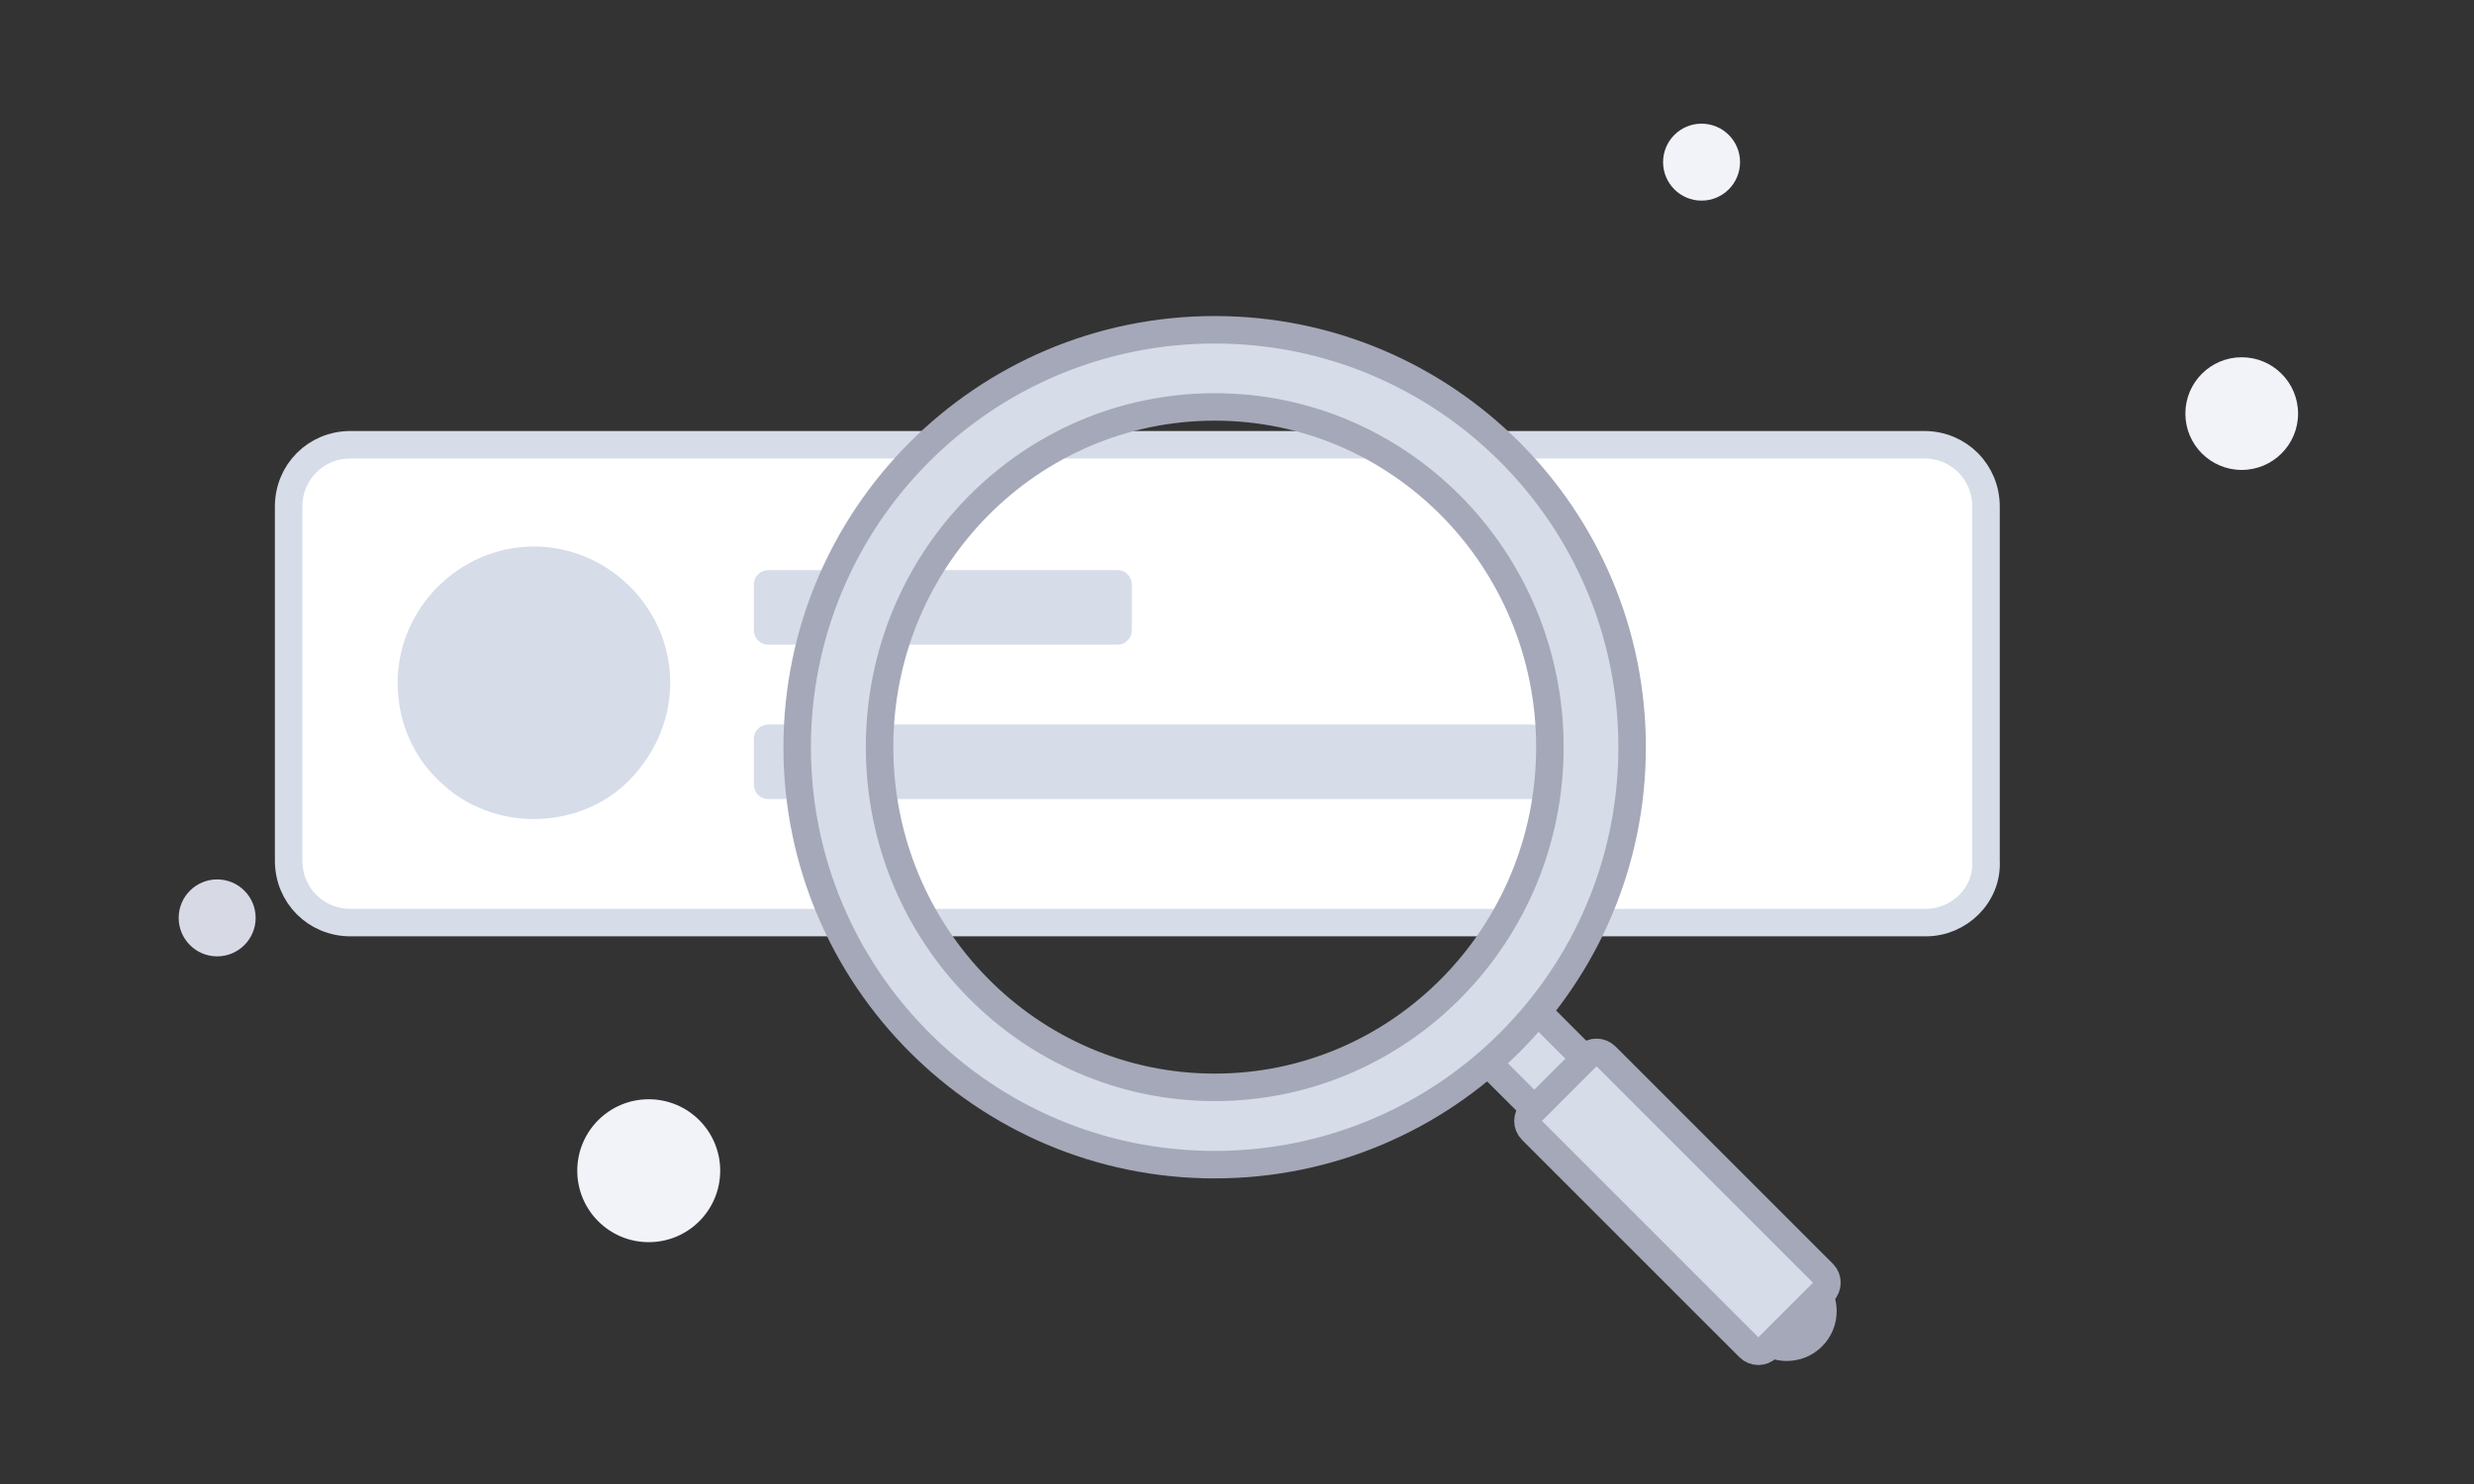 <svg width="180" height="108" viewBox="0 0 180 108" fill="none" xmlns="http://www.w3.org/2000/svg">
<rect x="0" y="0" width="180" height="108" fill="#333333" stroke="none"/>
<path d="M163.1 34.2C165.364 34.2 167.2 32.364 167.2 30.1C167.2 27.836 165.364 26 163.1 26C160.836 26 159 27.836 159 30.1C159 32.364 160.836 34.2 163.1 34.2Z" fill="#F1F3F9"/>
<path d="M123.8 14.6C125.346 14.6 126.6 13.346 126.6 11.8C126.6 10.254 125.346 9 123.8 9C122.254 9 121 10.254 121 11.8C121 13.346 122.254 14.6 123.8 14.6Z" fill="#F1F3F9"/>
<path d="M15.8 69.6C17.346 69.6 18.6 68.346 18.6 66.8C18.6 65.254 17.346 64 15.8 64C14.254 64 13 65.254 13 66.8C13 68.346 14.254 69.6 15.8 69.6Z" fill="#D7D9E5"/>
<path d="M47.2 90.4C50.072 90.4 52.4 88.072 52.4 85.2C52.4 82.328 50.072 80 47.2 80C44.328 80 42 82.328 42 85.2C42 88.072 44.328 90.4 47.2 90.4Z" fill="#F1F3F9"/>
<path d="M140.133 67.142H25.496C22.983 67.142 21 65.159 21 62.646V36.863C21 34.35 22.983 32.367 25.496 32.367H140.001C142.513 32.367 144.496 34.35 144.496 36.863V62.646C144.629 65.159 142.513 67.142 140.133 67.142Z" fill="white" stroke="#D6DCE8" stroke-width="2" stroke-miterlimit="10"/>
<path d="M48.765 49.69C48.765 52.599 47.443 55.243 45.459 57.095C43.741 58.681 41.361 59.607 38.848 59.607C36.336 59.607 33.956 58.681 32.237 57.095C30.122 55.243 28.932 52.599 28.932 49.69C28.932 44.269 33.427 39.773 38.848 39.773C44.27 39.773 48.765 44.269 48.765 49.69Z" fill="#D6DCE8"/>
<path d="M81.292 46.913H55.905C55.244 46.913 54.848 46.384 54.848 45.856V42.55C54.848 41.889 55.377 41.492 55.905 41.492H81.292C81.953 41.492 82.35 42.021 82.35 42.55V45.856C82.35 46.384 81.953 46.913 81.292 46.913Z" fill="#D6DCE8"/>
<path d="M111.439 58.152H55.905C55.244 58.152 54.848 57.623 54.848 57.094V53.788C54.848 53.127 55.377 52.73 55.905 52.73H111.439C112.1 52.73 112.497 53.259 112.497 53.788V57.094C112.497 57.623 111.968 58.152 111.439 58.152Z" fill="#D6DCE8"/>
<path d="M122.564 91.641L106.531 75.621L110.207 71.945L126.227 87.978L122.564 91.641Z" fill="#D6DCE8" stroke="#A5A8B8" stroke-width="2" stroke-miterlimit="10"/>
<path d="M128.134 97.278L115.84 84.984C114.814 83.958 114.814 82.285 115.84 81.258C116.867 80.232 118.54 80.232 119.567 81.258L131.861 93.552C132.887 94.579 132.887 96.252 131.861 97.278C130.834 98.305 129.161 98.305 128.134 97.278Z" fill="#D6DCE8" stroke="#A5A8B8" stroke-width="2" stroke-miterlimit="10"/>
<path d="M127.261 98.066L111.444 82.248C111.076 81.881 111.076 81.285 111.444 80.905L115.487 76.862C115.854 76.494 116.45 76.494 116.83 76.862L132.648 92.679C133.015 93.047 133.015 93.642 132.648 94.022L128.605 98.066C128.224 98.433 127.629 98.433 127.261 98.066Z" fill="#D6DCE8" stroke="#A5A8B8" stroke-width="2" stroke-miterlimit="10"/>
<path d="M88.38 24C71.6 24 58 37.599 58 54.38C58 71.148 71.6 84.76 88.368 84.76C105.148 84.76 118.748 71.161 118.748 54.38C118.748 37.599 105.148 24 88.38 24ZM88.38 79.133C74.907 79.133 63.995 68.043 63.995 54.367C63.995 40.692 74.907 29.615 88.38 29.615C101.853 29.615 112.765 40.705 112.765 54.38C112.765 68.056 101.84 79.133 88.38 79.133Z" fill="#D6DCE8" stroke="#A5A8B8" stroke-width="2" stroke-miterlimit="10"/>
</svg>

